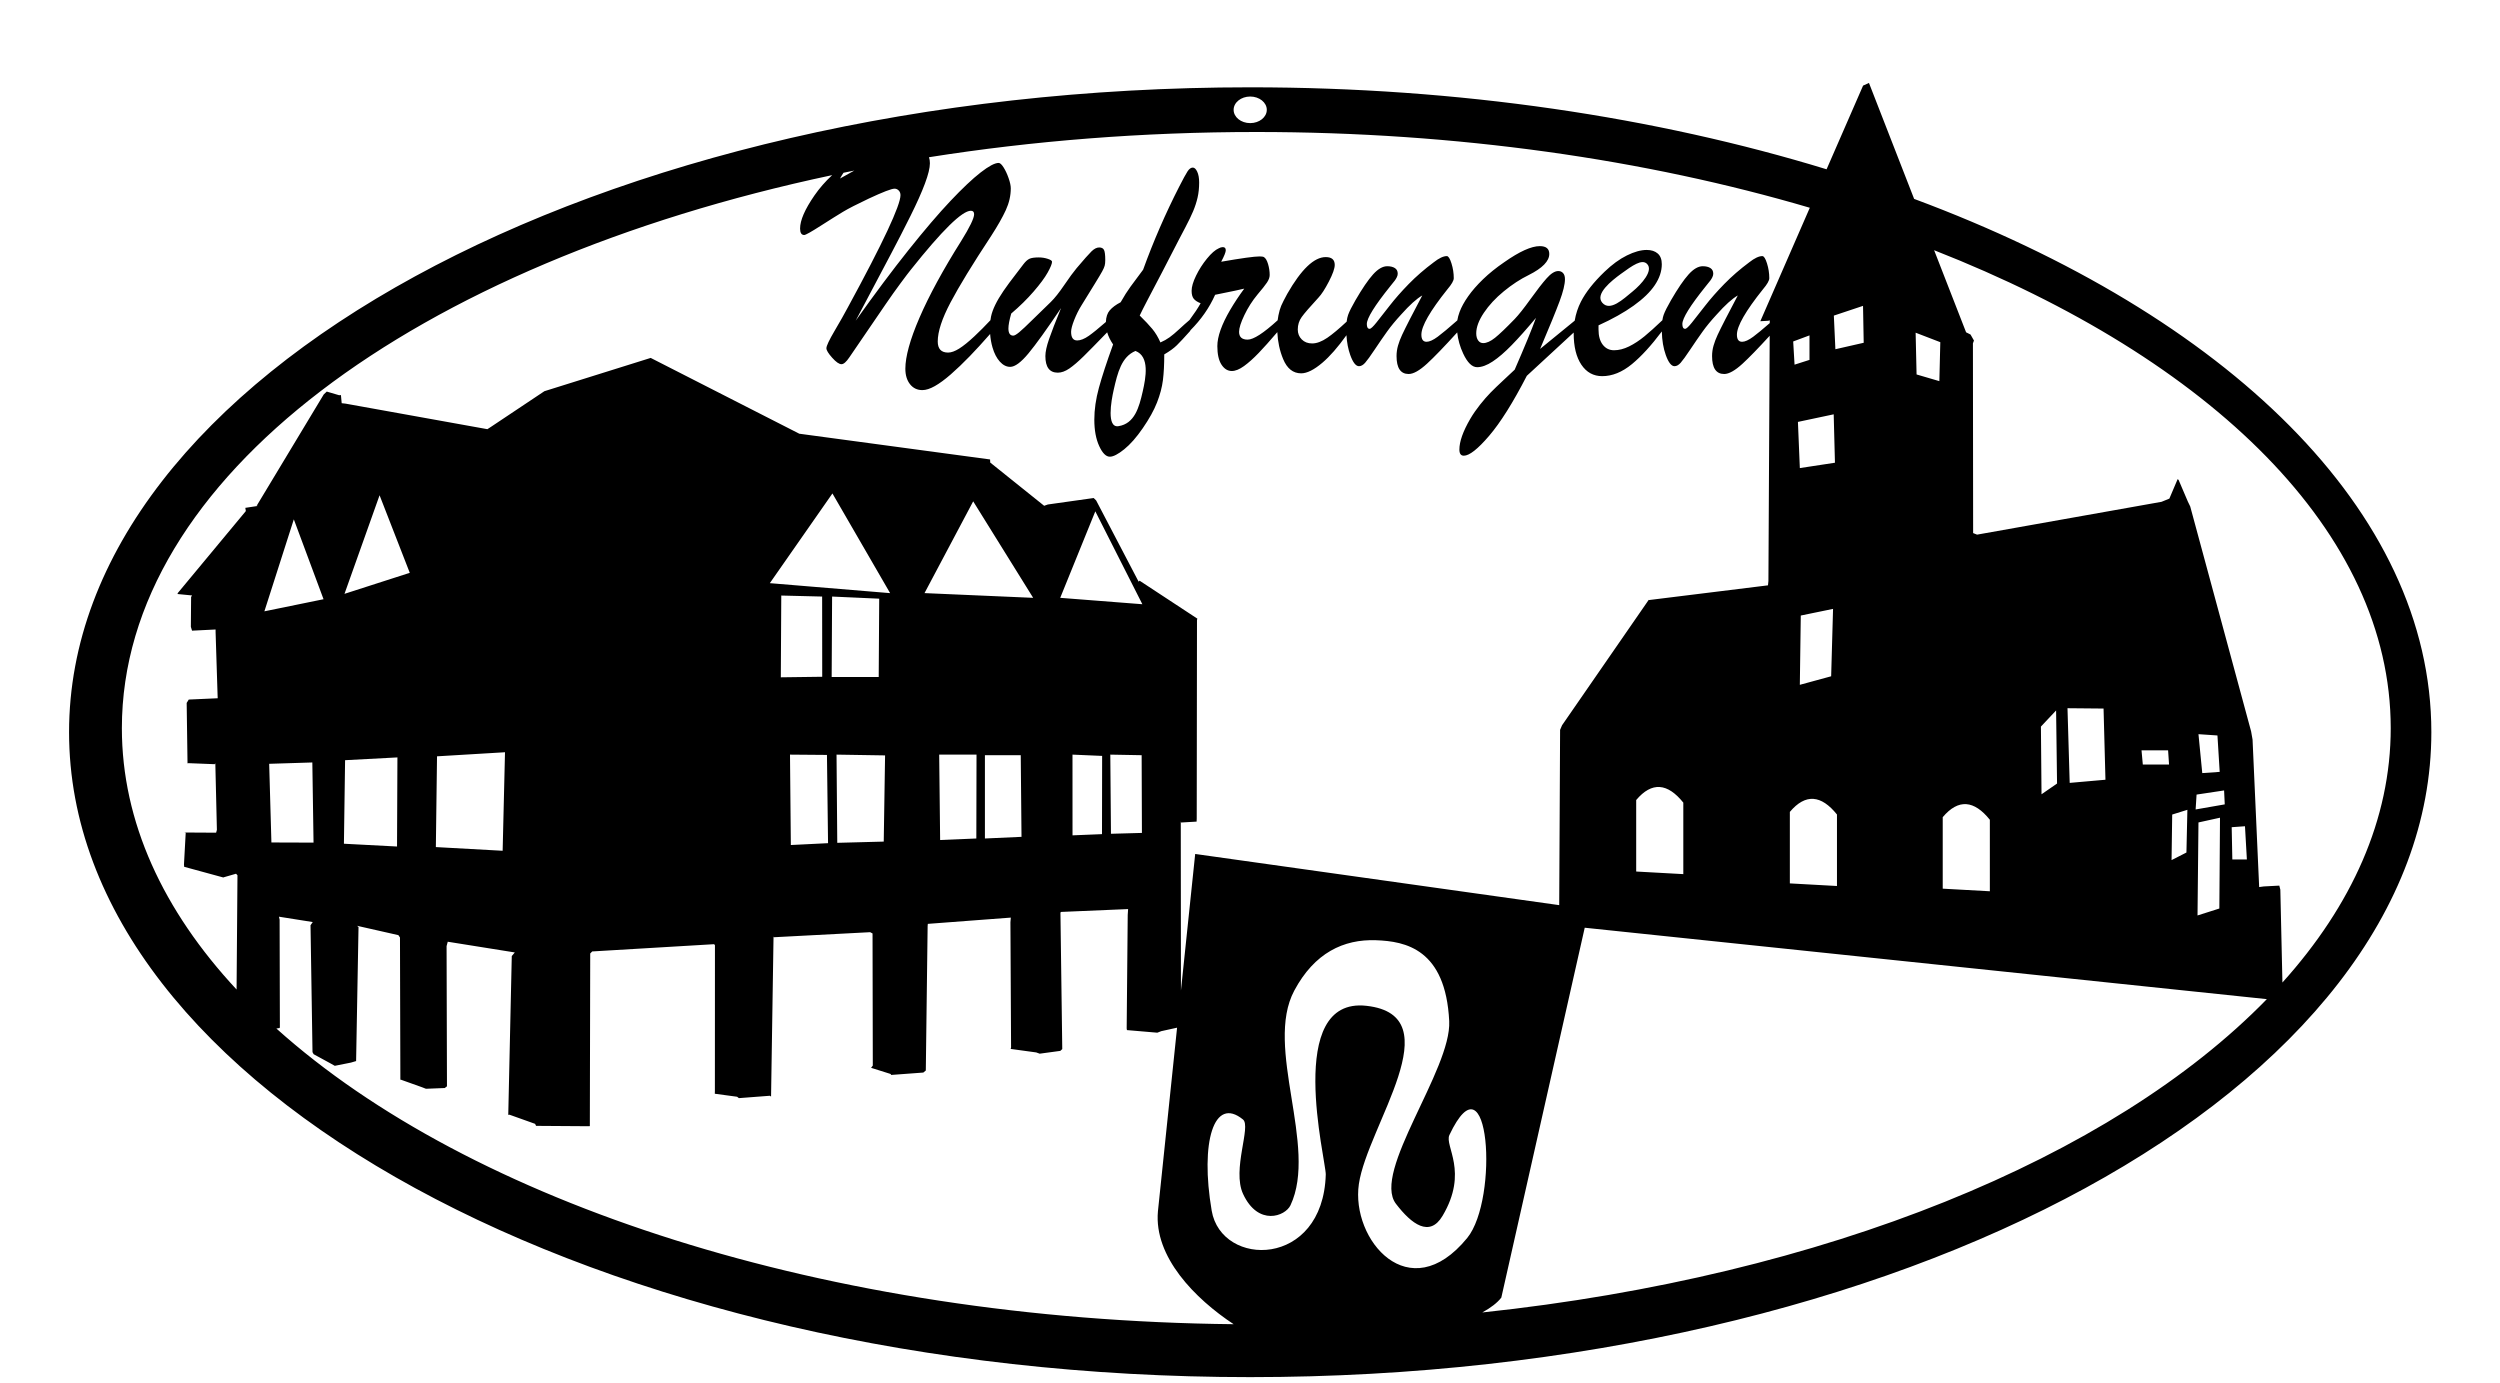 <?xml version="1.0" encoding="UTF-8" standalone="no"?>
<!DOCTYPE svg PUBLIC "-//W3C//DTD SVG 1.1//EN" "http://www.w3.org/Graphics/SVG/1.1/DTD/svg11.dtd">
<svg width="100%" height="100%" viewBox="0 0 4508 2493" version="1.1" xmlns="http://www.w3.org/2000/svg" xmlns:xlink="http://www.w3.org/1999/xlink" xml:space="preserve" xmlns:serif="http://www.serif.com/" style="fill-rule:evenodd;clip-rule:evenodd;stroke-linejoin:round;stroke-miterlimit:2;">
    <g id="Text">
        <path d="M3451.56,358.653C4014.37,568.035 4384.21,920.791 4384.21,1320.34C4384.21,1962.16 3429.86,2483.24 2254.37,2483.24C1078.88,2483.24 124.531,1962.16 124.531,1320.34C124.531,678.52 1078.88,157.443 2254.37,157.443C2631.68,157.443 2986.21,211.13 3293.7,305.263L3359.51,154.374L3370.12,149.545L3451.56,358.653ZM2672.89,2366.63C3290.94,2300.86 3808.29,2088.48 4087.59,1801.65L2857.58,1672.87L2707.18,2339.83C2699.91,2349.28 2688.06,2358.25 2672.89,2366.63ZM1501.04,889.79L1388.16,1051.55L1605.07,1069.55L1501.04,889.79ZM3707.56,1281.08L3680.18,1310.18L3681.27,1432.24L3709.27,1412.87L3707.56,1281.08ZM4048.14,1489.89L4024.18,1491.6L4025.34,1549.79L4051.57,1549.79L4048.14,1489.89ZM2058.61,1361.78L2002.1,1360.73L2003.28,1503.47L2059.11,1501.92L2058.61,1361.78ZM1482.48,1075.71L1408.8,1073.88L1407.97,1221.33L1482.63,1220.34L1482.48,1075.71ZM1595.97,1362.14L1508.44,1360.73L1509.76,1519.78L1593.55,1517.56L1595.97,1362.14ZM3944.29,1460.24L3916.91,1468.8L3915.75,1550.95L3942.58,1537.26L3944.29,1460.24ZM3964.28,1483.04L3962.57,1650.76L4001.93,1638.24L4003.1,1474.48L3964.28,1483.04ZM721.94,1946.56L721.237,1690.46L718.36,1686.25L643.876,1669.4L646.488,1671.65L642.139,1913.32L632.683,1916.1L603.696,1921.89L596.334,1917.74L565.622,1900.98L563.508,1897.25L559.928,1668.36L563.963,1662.65L503.025,1652.98L504.201,1658.35L504.67,1852.15L504.201,1853.75L498.349,1854.63C846.927,2167.8 1488.31,2380.2 2224.5,2387.8C2155.08,2341.97 2080.56,2266.55 2087.97,2184.26L2122.5,1853.11L2093.95,1859.4L2086.88,1862.15L2032.09,1857.48L2031.62,1854.44L2033.5,1649.95L2034.21,1639.24L1913.12,1644.4L1912.18,1645.79L1915.47,1891.7L1911.95,1894.95L1874.77,1900L1868.54,1897.75L1822.46,1891.44L1823.16,1888.67L1821.99,1663.2L1822.69,1654.62L1673.05,1665.92L1672.71,1669.96L1669.42,1930.31L1664.96,1934.03L1606.98,1938.33L1605.95,1936.59L1570.74,1925.49L1573.83,1921.47L1573.36,1683.22L1569.07,1680.92L1394.82,1690.06L1390.38,1977.32L1388.2,1975.88L1332.37,1980.15L1329.14,1977.65L1288.93,1972.24L1289.08,1967.52L1289.19,1704.48L1287.78,1702.55L1067.86,1715.64L1064.29,1719.31L1063.59,2030.56L1062.18,2030.82L966.673,2030.16L964.878,2026.5L918.777,2010.06L916.49,2010.33L922.832,1723.95L928.293,1717.45L807.383,1698.12L805.269,1706.01L805.974,1958.82L801.979,1961.93L768.113,1963.27L761.108,1960.55L721.94,1946.56L721.943,1947.98L721.629,1946.45L721.94,1946.56ZM1394.82,1690.06L1394.84,1688.59L1394.18,1690.1L1394.82,1690.06ZM2129.17,1483.18L2129.16,1480.85L2128.75,1483.2L2129.17,1483.18ZM2129.17,1483.18L2129.48,1786.11L2155.16,1539.87L2811.57,1632.15L2813.16,1316.06L2816.68,1307.82L2973,1081.62L2973.55,1082L3188.03,1055.48L3188.81,1047.67L3191.11,605.415C3170.28,628.188 3153.96,644.992 3142.13,655.829C3128.63,668.206 3117.61,674.395 3109.07,674.395C3094.5,674.395 3087.21,663.615 3087.21,642.054C3087.21,635.666 3088.1,629.378 3089.88,623.189C3091.66,617.001 3094.1,610.563 3097.21,603.875C3100.32,597.187 3105.07,587.605 3111.47,575.128C3117.87,562.651 3125.25,548.527 3133.6,532.756C3123.47,538.545 3110.76,550.024 3095.48,567.193C3085.52,577.973 3077.08,588.204 3070.15,597.886C3063.22,607.568 3055.8,618.348 3047.89,630.226C3039.97,642.104 3034.2,650.09 3030.55,654.182C3026.91,658.275 3023.22,660.321 3019.49,660.321C3013.8,660.321 3008.56,653.633 3003.76,640.258C2999.34,627.926 2996.95,613.727 2996.61,597.661C2977.5,623.097 2959.53,642.736 2942.7,656.578C2925.11,671.051 2907.24,678.288 2889.11,678.288C2873.3,678.288 2860.76,671.4 2851.52,657.626C2842.28,643.851 2837.66,624.986 2837.66,601.03C2837.66,600.561 2837.66,600.094 2837.66,599.627L2753.14,677.689C2728.25,726 2705.59,762.083 2685.15,785.939C2664.71,809.795 2649.51,821.723 2639.56,821.723C2634.23,821.723 2631.56,818.03 2631.56,810.644C2631.56,796.27 2638.05,777.904 2651.02,755.545C2656.18,746.761 2662.09,738.177 2668.75,729.793C2675.42,721.408 2681.73,714.171 2687.68,708.083C2693.64,701.994 2701.5,694.408 2711.28,685.325C2721.06,676.241 2727.72,670.003 2731.28,666.609C2749.05,625.884 2761.85,594.742 2769.67,573.181C2752.96,593.145 2738.39,609.514 2725.94,622.291C2713.5,635.067 2702.08,644.899 2691.68,651.787C2681.28,658.674 2671.91,662.117 2663.55,662.117C2654.49,662.117 2646.14,653.982 2638.49,637.712C2632.62,625.2 2629,612.422 2627.64,599.378C2604.18,625.239 2586.02,644.056 2573.17,655.829C2559.66,668.206 2548.64,674.395 2540.11,674.395C2525.54,674.395 2518.25,663.615 2518.25,642.054C2518.25,635.666 2519.14,629.378 2520.91,623.189C2522.69,617.001 2525.14,610.563 2528.25,603.875C2531.36,597.187 2536.11,587.605 2542.51,575.128C2548.91,562.651 2556.29,548.527 2564.64,532.756C2554.51,538.545 2541.8,550.024 2526.51,567.193C2516.56,577.973 2508.12,588.204 2501.18,597.886C2494.25,607.568 2486.83,618.348 2478.92,630.226C2471.01,642.104 2465.24,650.09 2461.59,654.182C2457.95,658.275 2454.26,660.321 2450.53,660.321C2444.84,660.321 2439.6,653.633 2434.8,640.258C2431.01,629.703 2428.72,617.78 2427.92,604.491C2412.46,626.112 2397.96,642.676 2384.41,654.182C2369.47,666.859 2356.77,673.197 2346.28,673.197C2331.7,673.197 2320.86,664.613 2313.75,647.445C2307.55,632.475 2304.06,616.29 2303.26,598.892C2289.86,614.583 2278.7,627.074 2269.76,636.365C2260.16,646.347 2251.28,654.282 2243.1,660.171C2234.92,666.06 2227.64,669.005 2221.24,669.005C2213.77,669.005 2207.55,665.162 2202.57,657.476C2197.6,649.79 2195.11,638.661 2195.11,624.088C2195.11,615.503 2197.06,605.721 2200.97,594.742C2204.88,583.762 2210.62,571.834 2218.17,558.958C2225.72,546.081 2234.21,533.255 2243.63,520.479C2238.66,521.676 2233.06,522.924 2226.84,524.222C2220.61,525.519 2214.04,526.867 2207.11,528.264C2200.17,529.662 2194.84,530.76 2191.11,531.558C2180.66,555.038 2165.72,576.453 2146.32,595.802L2146.32,596.538C2135.65,608.516 2127.56,617.2 2122.05,622.59C2116.54,627.98 2108.99,633.47 2099.39,639.06C2099.39,657.227 2098.59,672.698 2096.99,685.474C2095.39,698.251 2091.84,711.676 2086.33,725.75C2080.82,739.824 2072.28,755.246 2060.73,772.015C2049.36,788.584 2038.16,801.311 2027.14,810.194C2016.12,819.078 2007.5,823.52 2001.28,823.52C1994.34,823.52 1987.94,817.132 1982.08,804.355C1976.21,791.579 1973.28,775.708 1973.28,756.743C1973.28,738.576 1976.04,719.412 1981.55,699.249C1987.06,679.086 1995.59,653.034 2007.14,621.093C2002.15,613.771 1998.59,606.482 1996.46,599.226C1977.56,618.794 1963.43,633.17 1954.09,642.354C1944.13,652.136 1935.51,659.522 1928.22,664.513C1920.93,669.504 1914,671.999 1907.43,671.999C1892.5,671.999 1885.03,662.018 1885.03,642.054C1885.03,634.468 1887.25,624.237 1891.7,611.361C1896.14,598.485 1903.34,579.869 1913.29,555.514C1887.52,593.843 1867.92,621.093 1854.5,637.263C1841.08,653.434 1830.11,661.519 1821.58,661.519C1814.82,661.519 1808.6,658.374 1802.91,652.086C1797.22,645.798 1792.83,637.313 1789.72,626.633C1787.46,618.891 1786.02,610.755 1785.4,602.227C1771.9,617.624 1759.69,630.949 1748.79,642.204C1736.7,654.681 1725.28,665.611 1714.53,674.994C1703.78,684.376 1694.13,691.463 1685.6,696.255C1677.07,701.046 1669.6,703.441 1663.2,703.441C1653.96,703.441 1646.54,699.898 1640.94,692.811C1635.34,685.724 1632.54,676.391 1632.54,664.813C1632.54,654.032 1634.63,641.006 1638.81,625.735C1642.99,610.463 1649.38,592.845 1658.01,572.882C1666.63,552.919 1677.29,531.259 1690,507.902C1702.71,484.545 1717.06,460.19 1733.06,434.837C1748.7,409.683 1756.52,393.513 1756.52,386.326C1756.52,382.134 1754.57,380.038 1750.65,380.038C1734.84,380.038 1698.75,415.472 1642.41,486.342C1638.85,490.734 1632.68,498.869 1623.88,510.747C1615.08,522.625 1606.1,535.251 1596.95,548.627C1587.8,562.002 1577.53,577.024 1566.15,593.694C1554.78,610.363 1543.23,627.282 1531.5,644.45C1525.99,652.635 1521.28,656.727 1517.36,656.727C1513.1,656.727 1507.5,652.835 1500.57,645.049C1493.63,637.263 1490.17,631.574 1490.17,627.98C1490.17,623.788 1495.1,613.307 1504.97,596.538C1514.83,579.769 1522.79,565.695 1528.83,554.316C1560.64,495.824 1584.42,449.759 1600.15,416.121C1615.88,382.483 1623.75,361.073 1623.75,351.89C1623.75,348.496 1622.68,345.701 1620.55,343.505C1618.41,341.309 1615.92,340.211 1613.08,340.211C1607.57,340.211 1592.02,346.2 1566.42,358.178C1545.27,368.16 1529.81,376.095 1520.03,381.984C1510.26,387.873 1496.79,396.308 1479.64,407.287C1462.49,418.267 1452.66,423.757 1450.18,423.757C1445.2,423.757 1442.71,419.864 1442.71,412.079C1442.71,397.306 1451.33,377.442 1468.57,352.488C1477.62,339.402 1488.29,327.167 1500.61,315.782C749.987,475.08 219.76,861.764 219.76,1313.02C219.76,1482.02 294.131,1641.96 426.597,1784.3L428.214,1578.33L425.63,1575.51L403.901,1581.79L402.669,1582.27L332.094,1563.01L331.748,1558.65L334.902,1501.19L332.482,1501.18L334.931,1500.67L334.902,1501.19L389.69,1501.51L391.101,1496.4L388.282,1376.6L386.873,1377.99L339.896,1376.13L338.133,1376.48L336.607,1267.51L340.366,1261.44L392.567,1259.1L392.334,1253.3L388.751,1139.79L388.751,1135.1L346.296,1137.23L344.165,1130.36L344.594,1076.49L346.296,1073.71L319.968,1071.13L320.823,1069.08L443.303,921.553L442.364,915.747L465.853,912.18L462.685,912.237L583.768,711.249L589.229,706.092L611.427,712.635L614.777,712.428L616.13,727.051L623.155,727.845L878.839,773.888L885.072,769.867L981.67,705.401L1173.34,645.394L1440.55,781.691L1440.74,781.997L1785.34,828.488L1785.58,834.079L1882.81,912.035L1889.52,909.681L1972.14,898.027L1976.6,902.444L2053.12,1048.8L2055,1047.15L2159.11,1115.56L2158.41,1117.86L2157.94,1475.95L2157.7,1481.54L2129.17,1483.18ZM684.442,893.06L621.182,1070.81L738.893,1032.92L684.442,893.06ZM485.375,1377.3L489.41,1519.15L565.372,1519.41L563.197,1374.88L485.375,1377.3ZM3233.48,615.735L3235.93,657.553L3262.87,648.955L3262.87,604.766L3233.48,615.735ZM3588.09,1478.21C3559.76,1442.98 3531.44,1439.92 3503.12,1473.52L3503.12,1602.44L3588.09,1607.13L3588.09,1478.21ZM4115.67,1771.67C4240.9,1632.53 4310.96,1477.04 4310.96,1313.02C4310.96,960.422 3987.24,647.249 3487.6,451.171L3545.26,599.212L3553.27,603.243L3559.43,614.052L3557.58,619.092L3557.95,961.252L3565.04,964.063L3897.66,904.874L3911.79,899.105L3926.71,863.995L3928.43,865.353L3945.16,904.488L3949.42,913.284L4059.21,1318.84L4061.81,1333.62L4073.72,1599.55L4081.92,1598.43L4110.05,1596.94L4111.9,1604.24L4115.67,1771.67ZM3035.35,1447.29C3007.02,1412.07 2978.7,1409.01 2950.38,1442.61L2950.38,1571.53L3035.35,1576.22L3035.35,1447.29ZM3793.13,1277.66L3728.1,1277.05L3732.07,1411.71L3796.56,1406.02L3793.13,1277.66ZM716.64,1365.76L622.26,1370.77L620.154,1521.41L715.92,1526.44L716.64,1365.76ZM2481.11,1695.42C2422.67,1693.34 2370.16,1718.25 2333.84,1786.26C2279.15,1888.66 2376.94,2067.24 2326.99,2173.37C2317.68,2193.14 2268.78,2211.7 2241.51,2152.92C2221.18,2109.07 2256.58,2031.15 2241.36,2018.7C2188.78,1975.69 2163.93,2059.66 2184.9,2183.03C2202.45,2286.28 2385.67,2287.03 2390.62,2117.89C2391.33,2093.91 2315.39,1797.1 2464.02,1813.69C2619.5,1831.05 2465.61,2030.21 2450.3,2135.13C2435.74,2234.93 2540.71,2360.66 2645.66,2232.35C2703.33,2161.83 2685.75,1893.9 2613.6,2046.6C2604.26,2066.37 2648.66,2112.62 2601.16,2192.51C2577.84,2231.71 2545.32,2207.52 2517.15,2170.66C2473.34,2113.35 2617.57,1928.83 2613.22,1841.29C2606.76,1711.24 2534.39,1697.32 2481.11,1695.42ZM529.826,936.479L476.737,1102.34L583.411,1080.52L529.826,936.479ZM3861.59,1352.97L3863.92,1378.64L3911.22,1378.64L3909.51,1352.97L3861.59,1352.97ZM3247.17,1109.93L3245.46,1234.87L3301.94,1219.47L3305.36,1097.96L3247.17,1109.93ZM3454.26,599.914L3455.97,675.218L3497.04,687.265L3498.76,617.028L3454.26,599.914ZM3964.28,1323.87L3971.12,1394.04L4002.55,1391.85L3998.51,1326.19L3964.28,1323.87ZM1840.6,1361.78L1776,1361.78L1776,1511.97L1841.98,1508.99L1840.6,1361.78ZM2969.78,475.702C2960.62,466.813 2944.14,478.319 2922.73,493.945C2906.02,506.145 2875.71,530.039 2889.13,545.793C2903.24,562.362 2926.98,539.375 2943.86,525.63C2959.99,512.493 2982.16,487.715 2969.78,475.702ZM3242.03,760.79L3245.46,844.042L3308.78,834.384L3306.52,747.102L3242.03,760.79ZM1585.39,1079.54L1500.44,1075.71L1499.66,1220.78L1584.49,1220.78L1585.39,1079.54ZM3191.22,582.613L3191.25,577.668L3188.22,578.424L3174.27,579.222L3175.38,576.581L3263.45,374.629C2968.15,287.636 2627.69,238.022 2265.36,238.022C2060.2,238.022 1862.06,253.928 1675.16,283.518C1676.25,286.748 1676.8,290.374 1676.8,294.396C1676.8,302.78 1673.83,314.958 1667.87,330.928C1661.92,346.899 1653.25,366.313 1641.88,389.171C1630.5,412.029 1618.9,434.637 1607.08,456.996C1595.26,479.354 1573.89,519.78 1542.96,578.272C1577.44,529.762 1609.17,487.34 1638.14,451.007C1667.12,414.674 1692.36,385.128 1713.86,362.37C1735.37,339.612 1753.5,322.494 1768.25,311.015C1783.01,299.536 1793.85,293.797 1800.78,293.797C1803.27,293.797 1806.2,296.442 1809.58,301.732C1812.95,307.022 1815.98,313.46 1818.64,321.046C1821.31,328.632 1822.64,334.821 1822.64,339.612C1822.64,352.788 1819.66,365.864 1813.71,378.84C1807.76,391.816 1798.91,407.387 1787.18,425.554C1753.77,476.26 1729.37,516.187 1714,545.333C1698.62,574.479 1690.93,597.936 1690.93,615.703C1690.93,629.078 1697.15,635.766 1709.6,635.766C1715.28,635.766 1721.95,633.37 1729.59,628.579C1737.24,623.788 1746.39,616.402 1757.05,606.42C1766.61,597.475 1776.24,587.808 1785.94,577.42C1786.24,575.121 1786.61,572.909 1787.05,570.786C1788.38,564.398 1790.91,557.361 1794.65,549.675C1798.38,541.989 1803.31,533.654 1809.44,524.671C1815.58,515.687 1823.09,505.506 1831.97,494.127C1837.31,487.14 1841.79,481.251 1845.44,476.46C1849.08,471.669 1852.64,468.425 1856.1,466.728C1859.57,465.031 1865.21,464.182 1873.03,464.182C1878.72,464.182 1884.14,465.031 1889.3,466.728C1894.45,468.425 1897.03,470.171 1897.03,471.968C1897.03,475.561 1894.41,482.05 1889.16,491.432C1883.92,500.815 1875.48,512.244 1863.83,525.719C1852.19,539.194 1838.73,552.42 1823.44,565.396C1820.07,577.174 1818.38,586.158 1818.38,592.346C1818.38,600.93 1821.31,605.222 1827.17,605.222C1829.31,605.222 1832.86,603.176 1837.84,599.084C1842.82,594.991 1851.22,587.106 1863.04,575.427C1874.86,563.749 1885.48,553.418 1894.89,544.434C1901.83,537.647 1909.87,527.516 1919.02,514.041C1928.18,500.565 1935.6,490.434 1941.29,483.647C1954.44,468.075 1963.42,457.944 1968.22,453.253C1973.02,448.561 1977.64,446.216 1982.08,446.216C1986.35,446.216 1989.23,447.713 1990.75,450.707C1992.26,453.702 1993.01,459.791 1993.01,468.974C1993.01,473.166 1992.65,476.56 1991.94,479.155C1991.23,481.75 1989.77,485.094 1987.55,489.186C1985.32,493.279 1980.84,500.815 1974.08,511.795C1967.33,522.774 1959.33,535.751 1950.09,550.723C1945.11,558.708 1940.75,567.442 1937.02,576.925C1933.29,586.407 1931.42,593.544 1931.42,598.335C1931.42,608.716 1935.07,613.906 1942.35,613.906C1948.4,613.906 1955.42,611.112 1963.42,605.522C1970.4,600.641 1980.64,592.337 1994.12,580.607C1994.47,571.622 1996.77,564.654 2001.01,559.706C2005.63,554.316 2012.21,549.425 2020.74,545.033C2026.96,534.054 2032.87,524.721 2038.47,517.035C2044.07,509.349 2051.67,499.118 2061.26,486.342C2079.75,435.236 2101.44,385.328 2126.32,336.618C2133.25,323.043 2138.23,313.91 2141.25,309.218C2144.27,304.527 2147.47,302.181 2150.85,302.181C2153.87,302.181 2156.54,304.677 2158.85,309.667C2161.16,314.658 2162.31,321.146 2162.31,329.131C2162.31,338.913 2161.38,347.897 2159.51,356.082C2157.65,364.267 2154.98,372.502 2151.51,380.786C2148.05,389.071 2143.25,399.003 2137.12,410.581C2130.99,422.16 2127.21,429.347 2125.79,432.142C2116.9,449.709 2106.86,469.173 2095.66,490.534C2084.46,511.894 2075.62,528.763 2069.13,541.141C2062.64,553.518 2057.98,562.801 2055.13,568.989C2064.73,578.372 2072.33,586.457 2077.93,593.244C2083.53,600.032 2088.37,608.117 2092.46,617.5C2098.5,614.905 2104.01,611.81 2108.99,608.217C2113.97,604.624 2119.83,599.683 2126.59,593.394C2132.85,587.564 2138.96,582.119 2144.92,577.061C2153.63,565.32 2160.32,555.244 2164.98,546.83C2159.29,544.634 2155.16,541.939 2152.58,538.745C2150,535.551 2148.72,530.76 2148.72,524.371C2148.72,517.185 2151.38,508.101 2156.71,497.122C2162.05,486.142 2168.62,475.861 2176.44,466.279C2184.26,456.696 2191.38,450.508 2197.77,447.713C2200.26,446.315 2202.66,445.617 2204.97,445.617C2208.53,445.617 2210.3,447.513 2210.3,451.306C2210.3,454.7 2207.55,461.587 2202.04,471.968C2238.66,465.58 2261.76,462.386 2271.36,462.386C2275.09,462.386 2277.67,462.785 2279.09,463.584C2282.11,465.38 2284.6,469.573 2286.56,476.16C2288.51,482.748 2289.49,489.336 2289.49,495.924C2289.49,500.116 2287.85,504.658 2284.56,509.549C2281.27,514.44 2275.63,521.577 2267.63,530.959C2258.21,542.338 2250.3,554.716 2243.9,568.091C2237.5,581.466 2234.3,591.548 2234.3,598.335C2234.3,607.718 2239.45,612.409 2249.76,612.409C2260.28,612.409 2278.31,600.775 2303.86,577.506C2304.2,574.561 2304.65,571.672 2305.22,568.839C2306.64,561.753 2308.33,555.913 2310.29,551.322C2312.24,546.73 2315.89,539.544 2321.22,529.762C2346.46,485.643 2369.56,463.584 2390.54,463.584C2401.38,463.584 2406.8,468.275 2406.8,477.658C2406.8,484.046 2403.29,494.027 2396.27,507.602C2389.25,521.177 2382.98,530.86 2377.47,536.649C2362.01,553.418 2351.92,565.096 2347.21,571.684C2342.5,578.272 2340.15,585.758 2340.15,594.143C2340.15,601.33 2342.55,607.319 2347.35,612.11C2352.14,616.901 2358.37,619.296 2366.01,619.296C2374.36,619.296 2383.56,615.853 2393.6,608.965C2402.72,602.716 2414.28,593.056 2428.3,579.986C2428.85,575.216 2429.72,571.151 2430.93,567.791C2433.15,561.603 2437.55,552.819 2444.13,541.44C2456.39,520.279 2466.97,504.758 2475.86,494.876C2484.74,484.994 2493.28,480.053 2501.45,480.053C2507.14,480.053 2511.72,481.151 2515.18,483.347C2518.65,485.543 2520.38,488.937 2520.38,493.528C2520.38,495.525 2519.85,497.621 2518.78,499.817C2517.72,502.013 2516.51,504.009 2515.18,505.806C2513.85,507.602 2511.05,511.096 2506.78,516.286C2478.7,551.222 2464.66,573.88 2464.66,584.261C2464.66,590.05 2466.35,592.945 2469.72,592.945C2471.86,592.945 2475.99,589.102 2482.12,581.416C2488.25,573.73 2496.16,563.649 2505.85,551.172C2515.54,538.695 2527,525.669 2540.24,512.094C2553.49,498.519 2568.55,485.443 2585.44,472.866C2594.86,465.48 2602.68,461.787 2608.9,461.787C2611.74,461.787 2614.54,466.179 2617.3,474.963C2620.05,483.746 2621.43,492.63 2621.43,501.613C2621.43,506.005 2617.61,512.693 2609.97,521.676C2578.68,560.804 2563.04,588.054 2563.04,603.426C2563.04,612.01 2566.15,616.302 2572.37,616.302C2577.53,616.302 2584.24,613.258 2592.5,607.169C2600.21,601.488 2611.99,591.678 2627.82,577.741C2628.61,572.771 2629.99,567.658 2631.96,562.401C2635.25,553.618 2640.4,544.235 2647.43,534.253C2654.45,524.272 2663.38,514.041 2674.22,503.56C2685.06,493.079 2697.77,482.848 2712.35,472.866C2739.9,453.502 2761.32,443.82 2776.6,443.82C2787.98,443.82 2793.66,448.511 2793.66,457.894C2793.66,470.87 2781.31,483.547 2756.61,495.924C2741.5,503.31 2726.52,513.092 2711.68,525.27C2696.84,537.447 2684.84,550.374 2675.69,564.048C2666.53,577.723 2661.95,590.05 2661.95,601.03C2661.95,606.42 2663.11,610.712 2665.42,613.906C2667.73,617.1 2670.75,618.698 2674.49,618.698C2680.71,618.698 2687.82,615.503 2695.82,609.115C2703.81,602.727 2715.63,591.448 2731.28,575.278C2738.39,567.891 2747.85,555.963 2759.67,539.494C2771.49,523.024 2781.27,510.447 2789,501.763C2796.73,493.079 2803.71,488.737 2809.93,488.737C2813.48,488.737 2816.37,489.985 2818.59,492.48C2820.82,494.976 2821.93,498.619 2821.93,503.41C2821.93,512.593 2818.68,525.919 2812.2,543.386C2805.71,560.854 2794.02,589.451 2777.13,629.178L2839.5,578.237C2841.54,566.061 2845.28,554.644 2850.72,543.985C2859.43,526.917 2873.65,508.9 2893.38,489.935C2906.89,476.959 2920.31,467.177 2933.64,460.589C2946.97,454.001 2958.88,450.707 2969.37,450.707C2977.72,450.707 2984.34,452.853 2989.23,457.145C2994.12,461.438 2996.56,467.876 2996.56,476.46C2996.56,489.037 2992.38,501.564 2984.03,514.041C2975.68,526.518 2962.92,538.895 2945.77,551.172C2928.62,563.449 2907.51,575.278 2882.45,586.657L2882.45,594.143C2882.45,605.921 2885.03,615.104 2890.18,621.692C2895.34,628.28 2902.09,631.574 2910.44,631.574C2919.15,631.574 2928.17,629.278 2937.51,624.687C2946.84,620.095 2956.12,614.006 2965.37,606.42C2974.23,599.146 2984.97,589.486 2997.59,577.439C2998.14,573.752 2998.91,570.536 2999.89,567.791C3002.12,561.603 3006.51,552.819 3013.09,541.44C3025.36,520.279 3035.93,504.758 3044.82,494.876C3053.71,484.994 3062.24,480.053 3070.41,480.053C3076.1,480.053 3080.68,481.151 3084.14,483.347C3087.61,485.543 3089.34,488.937 3089.34,493.528C3089.34,495.525 3088.81,497.621 3087.74,499.817C3086.68,502.013 3085.48,504.009 3084.14,505.806C3082.81,507.602 3080.01,511.096 3075.75,516.286C3047.66,551.222 3033.62,573.88 3033.62,584.261C3033.62,590.05 3035.31,592.945 3038.69,592.945C3040.82,592.945 3044.95,589.102 3051.08,581.416C3057.22,573.73 3065.13,563.649 3074.81,551.172C3084.5,538.695 3095.97,525.669 3109.21,512.094C3122.45,498.519 3137.51,485.443 3154.4,472.866C3163.82,465.48 3171.64,461.787 3177.86,461.787C3180.7,461.787 3183.51,466.179 3186.26,474.963C3189.01,483.746 3190.39,492.63 3190.39,501.613C3190.39,506.005 3186.57,512.693 3178.93,521.676C3147.64,560.804 3132,588.054 3132,603.426C3132,612.01 3135.11,616.302 3141.33,616.302C3146.49,616.302 3153.2,613.258 3161.46,607.169C3168.24,602.174 3178.16,593.989 3191.22,582.613ZM4010.49,1425.33L3960.86,1432.79L3959.15,1459.62L4011.66,1450.45L4010.49,1425.33ZM1975.07,922.018L1911.79,1078.01L2059.92,1089.55L1975.07,922.018ZM2047.5,632.826C2022.3,643.44 2015.34,671.728 2008.26,702.811C2003.46,723.854 1995.29,771.724 2016.63,768.491C2045.94,764.049 2053.95,734.827 2060.54,705.917C2066.23,680.928 2073.41,642.745 2047.5,632.826ZM1987.36,1363.04L1933.91,1360.73L1933.97,1506.3L1987.11,1504.12L1987.36,1363.04ZM2254.37,174.066C2237.87,174.066 2224.47,184.806 2224.47,198.033C2224.47,211.261 2237.87,222 2254.37,222C2270.88,222 2284.28,211.261 2284.28,198.033C2284.28,184.806 2270.88,174.066 2254.37,174.066ZM1760.86,1360.73L1693.55,1360.73L1695.25,1514.76L1760.53,1511.97L1760.86,1360.73ZM788.042,1363.8L785.933,1527.45L906.366,1534.11L910.617,1356.45L788.042,1363.8ZM1540.49,307.575C1533.99,308.872 1527.5,310.187 1521.02,311.518C1519.03,314.445 1516.92,317.921 1514.7,321.945C1523.9,316.779 1532.49,311.989 1540.49,307.575ZM1754.86,904.025L1667.08,1069.49L1863.01,1078.01L1754.86,904.025ZM3306.79,569.106L3309.57,629.722L3360.62,618.088L3359.41,551.542L3306.79,569.106ZM1491.17,1361.29L1424.53,1360.73L1426.04,1523.74L1493.13,1520.41L1491.17,1361.29ZM3312.42,1468.7C3284.1,1433.48 3255.77,1430.42 3227.45,1464.02L3227.45,1592.94L3312.42,1597.63L3312.42,1468.7Z"/>
    </g>
</svg>
